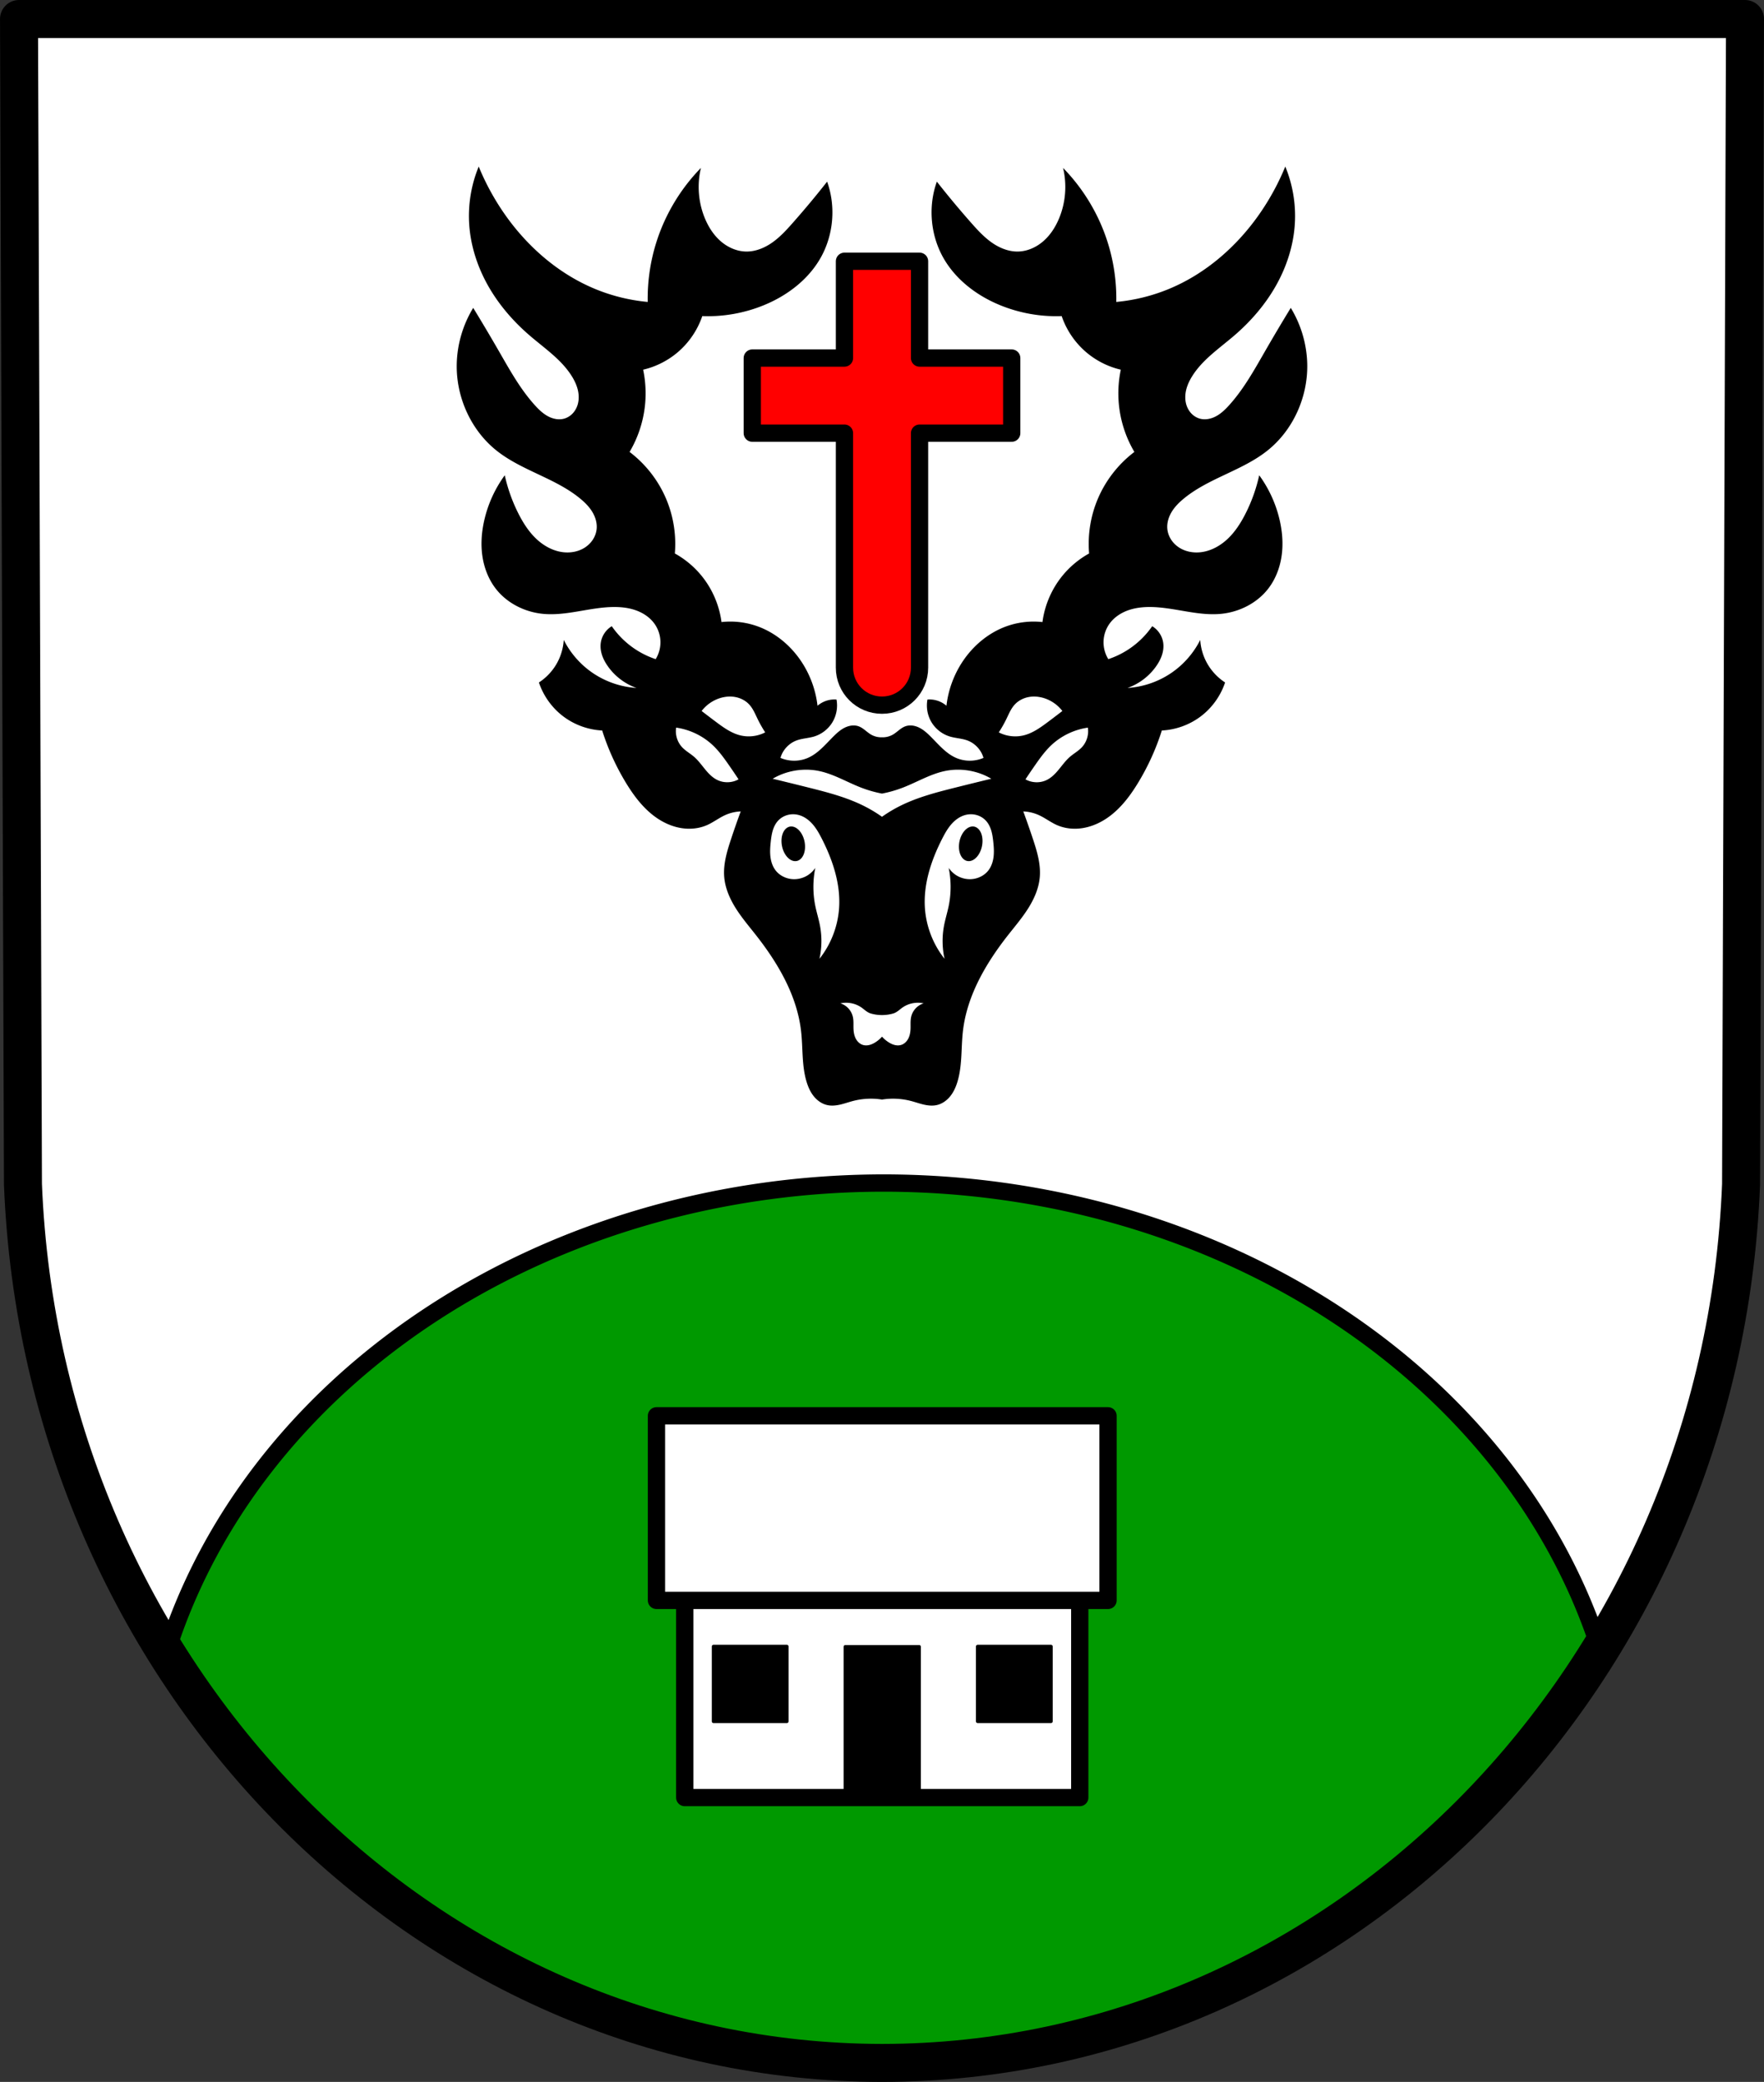 <?xml version="1.0" encoding="UTF-8" standalone="no"?>
<!-- Created with Inkscape (http://www.inkscape.org/) -->

<svg
   xmlns:dc="http://purl.org/dc/elements/1.1/"
   xmlns:cc="http://creativecommons.org/ns#"
   xmlns:rdf="http://www.w3.org/1999/02/22-rdf-syntax-ns#"
   xmlns:svg="http://www.w3.org/2000/svg"
   xmlns="http://www.w3.org/2000/svg"
   xmlns:sodipodi="http://sodipodi.sourceforge.net/DTD/sodipodi-0.dtd"
   xmlns:inkscape="http://www.inkscape.org/namespaces/inkscape"
   width="135.133mm"
   height="159.451mm"
   viewBox="0 0 135.133 159.451"
   version="1.1"
   id="svg8"
   inkscape:version="0.92.5 (2060ec1f9f, 2020-04-08)"
   sodipodi:docname="DEU Beinhausen COA.svg">
  <rect x="0" y="0" width="135.133" height="159.451" fill="#333333" stroke="none"/>
  <defs
     id="defs2">
    <inkscape:path-effect
       effect="spiro"
       id="path-effect1048"
       is_visible="true" />
    <inkscape:path-effect
       effect="spiro"
       id="path-effect1005"
       is_visible="true" />
    <inkscape:path-effect
       effect="spiro"
       id="path-effect981"
       is_visible="true" />
    <inkscape:path-effect
       effect="spiro"
       id="path-effect953"
       is_visible="true" />
    <inkscape:path-effect
       effect="spiro"
       id="path-effect929"
       is_visible="true" />
    <inkscape:path-effect
       effect="spiro"
       id="path-effect906"
       is_visible="true" />
    <inkscape:path-effect
       effect="spiro"
       id="path-effect12566-8"
       is_visible="true" />
    <inkscape:path-effect
       effect="spiro"
       id="path-effect13166-1"
       is_visible="true" />
    <inkscape:path-effect
       effect="spiro"
       id="path-effect13014-2"
       is_visible="true" />
    <inkscape:path-effect
       effect="spiro"
       id="path-effect12606-5"
       is_visible="true" />
    <inkscape:path-effect
       effect="spiro"
       id="path-effect13858"
       is_visible="true" />
    <inkscape:path-effect
       effect="spiro"
       id="path-effect12498-4"
       is_visible="true" />
    <inkscape:path-effect
       effect="spiro"
       id="path-effect906-3"
       is_visible="true" />
    <inkscape:path-effect
       effect="spiro"
       id="path-effect929-6"
       is_visible="true" />
    <inkscape:path-effect
       effect="spiro"
       id="path-effect953-4"
       is_visible="true" />
    <inkscape:path-effect
       effect="spiro"
       id="path-effect981-6"
       is_visible="true" />
    <inkscape:path-effect
       effect="spiro"
       id="path-effect1005-3"
       is_visible="true" />
    <inkscape:path-effect
       effect="spiro"
       id="path-effect1048-1"
       is_visible="true" />
  </defs>
  <sodipodi:namedview
     id="base"
     pagecolor="#ffffff"
     bordercolor="#666666"
     borderopacity="1.0"
     inkscape:pageopacity="0.0"
     inkscape:pageshadow="2"
     inkscape:zoom="1.3158534"
     inkscape:cx="255.37041"
     inkscape:cy="301.32537"
     inkscape:document-units="mm"
     inkscape:current-layer="layer1"
     showgrid="false"
     inkscape:window-width="1920"
     inkscape:window-height="1046"
     inkscape:window-x="-11"
     inkscape:window-y="-11"
     inkscape:window-maximized="1"
     fit-margin-top="0"
     fit-margin-left="0"
     fit-margin-right="0"
     fit-margin-bottom="0"
     inkscape:snap-midpoints="true"
     inkscape:snap-smooth-nodes="true"
     inkscape:snap-nodes="true"
     inkscape:snap-global="true" />
  <g
     inkscape:label="Ebene 1"
     inkscape:groupmode="layer"
     id="layer1"
     transform="translate(304.192,-208.504)">
    <path
       style="fill:#ffffff;fill-rule:evenodd;stroke:none;stroke-width:2.91;stroke-linecap:round;stroke-linejoin:round;stroke-miterlimit:4;stroke-dasharray:none;stroke-opacity:1"
       inkscape:connector-curvature="0"
       d="m -170.514,209.959 -0.302,89.247 c -1.472,37.541 -30.548,67.273 -65.809,67.294 -35.23,-0.046 -64.317,-29.789 -65.809,-67.294 l -0.302,-89.247 h 66.11 z"
       id="path10563-0-6-2-1-6"
       sodipodi:nodetypes="ccccccc" />
    <path
       style="opacity:1;fill:#009900;fill-opacity:1;fill-rule:evenodd;stroke:#000000;stroke-width:5;stroke-linecap:round;stroke-linejoin:round;stroke-miterlimit:4;stroke-dasharray:none;stroke-opacity:1;paint-order:markers fill stroke"
       d="M 255.371 341.91 A 214.836 183.162 0 0 0 47.967 478.164 C 92.708 549.87 169.167 597.038 255.371 597.15 C 341.702 597.099 418.21 549.916 462.916 478.123 A 214.836 183.162 0 0 0 255.371 341.91 z "
       transform="matrix(0.265,0,0,0.265,-304.192,208.504)"
       id="path1884" />
    <path
       style="fill:none;fill-rule:evenodd;stroke:#000000;stroke-width:2.91;stroke-linecap:round;stroke-linejoin:round;stroke-miterlimit:4;stroke-dasharray:none;stroke-opacity:1"
       inkscape:connector-curvature="0"
       d="m -170.514,209.959 -0.302,89.247 c -1.472,37.541 -30.548,67.273 -65.809,67.294 -35.23,-0.046 -64.317,-29.789 -65.809,-67.294 l -0.302,-89.247 h 66.11 z"
       id="path10563-0-6-2-1"
       sodipodi:nodetypes="ccccccc" />
    <path
       style="opacity:1;fill:#ff0000;fill-opacity:1;fill-rule:evenodd;stroke:#000000;stroke-width:1.323;stroke-linecap:round;stroke-linejoin:round;stroke-miterlimit:4;stroke-dasharray:none;stroke-opacity:1;paint-order:markers fill stroke"
       d="m -239.501,228.514 v 7.413 h -7.062 v 5.752 h 7.062 v 17.957 c 0,1.593 1.283,2.875 2.876,2.875 1.593,0 2.876,-1.282 2.876,-2.875 v -17.957 h 7.061 v -5.752 h -7.061 v -7.413 z"
       id="rect849"
       inkscape:connector-curvature="0" />
    <rect
       style="opacity:1;fill:#ffffff;fill-opacity:1;fill-rule:evenodd;stroke:#000000;stroke-width:1.323;stroke-linecap:round;stroke-linejoin:round;stroke-miterlimit:4;stroke-dasharray:none;stroke-opacity:1;paint-order:markers fill stroke"
       id="rect879"
       width="30.261"
       height="18.109"
       x="-251.737"
       y="328.068" />
    <rect
       style="opacity:1;fill:#ffffff;fill-opacity:1;fill-rule:evenodd;stroke:#000000;stroke-width:1.323;stroke-linecap:round;stroke-linejoin:round;stroke-miterlimit:4;stroke-dasharray:none;stroke-opacity:1;paint-order:markers fill stroke"
       id="rect881"
       width="34.593"
       height="14.138"
       x="-253.903"
       y="316.938" />
    <path
       style="opacity:1;fill:#000000;fill-opacity:1;fill-rule:evenodd;stroke:#000000;stroke-width:0.265;stroke-linecap:round;stroke-linejoin:round;stroke-miterlimit:4;stroke-dasharray:none;stroke-opacity:1;paint-order:markers fill stroke"
       d="m -249.532,334.606 v 5.735 h 5.616 v -5.735 z m 20.235,0 v 5.735 h 5.616 v -5.735 z m -10.137,0.02 v 11.31 h 5.655 v -11.31 z"
       id="rect883"
       inkscape:connector-curvature="0" />
    <path
       style="fill:#000000;stroke:none;stroke-width:0.265;stroke-linecap:round;stroke-linejoin:round;stroke-miterlimit:4;stroke-dasharray:none;stroke-opacity:1"
       d="m -267.519,221.26 c -0.572,1.385 -0.824,2.901 -0.731,4.397 0.104,1.657 0.629,3.277 1.444,4.723 0.816,1.446 1.917,2.722 3.174,3.806 1.15,0.992 2.461,1.86 3.257,3.152 0.203,0.329 0.37,0.684 0.455,1.061 0.085,0.377 0.086,0.778 -0.035,1.146 -0.08,0.242 -0.212,0.467 -0.392,0.649 -0.179,0.181 -0.406,0.317 -0.653,0.38 -0.415,0.107 -0.863,0.005 -1.238,-0.202 -0.375,-0.206 -0.687,-0.51 -0.975,-0.827 -1.105,-1.219 -1.911,-2.673 -2.732,-4.098 -0.65,-1.13 -1.316,-2.251 -1.996,-3.363 -0.789,1.292 -1.23,2.795 -1.261,4.308 -0.053,2.516 1.079,5.052 3.047,6.62 1.932,1.539 4.504,2.107 6.41,3.678 0.353,0.291 0.683,0.618 0.921,1.008 0.238,0.39 0.381,0.849 0.34,1.304 -0.026,0.295 -0.13,0.581 -0.291,0.83 -0.161,0.249 -0.379,0.459 -0.629,0.618 -0.5,0.317 -1.121,0.42 -1.707,0.339 -0.768,-0.106 -1.474,-0.511 -2.032,-1.049 -0.558,-0.538 -0.98,-1.203 -1.33,-1.894 -0.472,-0.931 -0.827,-1.923 -1.051,-2.942 -0.761,1.041 -1.303,2.241 -1.582,3.501 -0.194,0.875 -0.261,1.783 -0.134,2.671 0.127,0.887 0.452,1.753 0.992,2.469 0.861,1.141 2.244,1.84 3.667,1.974 1.826,0.171 3.63,-0.528 5.464,-0.526 0.571,6.9e-4 1.146,0.071 1.682,0.27 0.535,0.198 1.029,0.531 1.366,0.992 0.285,0.39 0.451,0.867 0.47,1.35 0.019,0.483 -0.11,0.971 -0.364,1.382 -0.596,-0.199 -1.165,-0.483 -1.682,-0.841 -0.655,-0.454 -1.227,-1.026 -1.681,-1.682 -0.448,0.268 -0.765,0.744 -0.841,1.261 -0.046,0.315 -0.006,0.639 0.092,0.941 0.098,0.302 0.252,0.584 0.434,0.845 0.536,0.772 1.32,1.37 2.207,1.682 -1.197,-0.075 -2.372,-0.479 -3.363,-1.156 -0.932,-0.637 -1.7,-1.513 -2.207,-2.522 -0.039,0.625 -0.22,1.24 -0.525,1.786 -0.331,0.592 -0.809,1.102 -1.378,1.471 0.346,1.042 1.021,1.973 1.903,2.627 0.849,0.629 1.887,1 2.942,1.051 0.441,1.391 1.047,2.729 1.802,3.977 0.665,1.099 1.469,2.152 2.556,2.837 0.543,0.342 1.153,0.586 1.789,0.674 0.636,0.088 1.299,0.017 1.887,-0.242 0.491,-0.216 0.919,-0.555 1.409,-0.774 0.368,-0.164 0.768,-0.257 1.17,-0.272 -0.257,0.696 -0.502,1.397 -0.735,2.102 -0.316,0.953 -0.615,1.943 -0.526,2.942 0.076,0.848 0.429,1.652 0.882,2.372 0.454,0.721 1.008,1.371 1.535,2.041 1.698,2.158 3.151,4.629 3.467,7.356 0.151,1.298 0.043,2.637 0.421,3.888 0.12,0.399 0.291,0.788 0.552,1.112 0.261,0.325 0.618,0.582 1.024,0.674 0.332,0.076 0.681,0.04 1.013,-0.037 0.332,-0.077 0.654,-0.193 0.984,-0.278 0.718,-0.185 1.474,-0.221 2.207,-0.105 0.732,-0.116 1.488,-0.08 2.207,0.105 0.33,0.085 0.652,0.201 0.984,0.278 0.332,0.077 0.681,0.113 1.013,0.037 0.406,-0.093 0.762,-0.35 1.023,-0.674 0.261,-0.325 0.433,-0.713 0.553,-1.112 0.378,-1.251 0.269,-2.59 0.42,-3.888 0.317,-2.728 1.77,-5.198 3.468,-7.356 0.527,-0.669 1.081,-1.32 1.535,-2.041 0.454,-0.721 0.807,-1.524 0.882,-2.372 0.089,-1 -0.21,-1.99 -0.526,-2.942 -0.234,-0.705 -0.479,-1.405 -0.735,-2.102 0.403,0.015 0.802,0.108 1.17,0.272 0.49,0.218 0.918,0.558 1.409,0.774 0.588,0.259 1.251,0.331 1.887,0.242 0.636,-0.088 1.246,-0.332 1.789,-0.674 1.087,-0.685 1.891,-1.737 2.556,-2.837 0.755,-1.248 1.362,-2.586 1.802,-3.977 1.055,-0.051 2.093,-0.422 2.942,-1.051 0.883,-0.654 1.557,-1.584 1.903,-2.627 -0.569,-0.369 -1.046,-0.879 -1.378,-1.471 -0.306,-0.546 -0.487,-1.162 -0.526,-1.786 -0.508,1.008 -1.274,1.885 -2.207,2.522 -0.99,0.677 -2.165,1.081 -3.363,1.156 0.887,-0.312 1.671,-0.909 2.207,-1.682 0.181,-0.261 0.335,-0.543 0.433,-0.845 0.098,-0.302 0.138,-0.626 0.092,-0.941 -0.075,-0.517 -0.393,-0.993 -0.841,-1.261 -0.454,0.655 -1.026,1.228 -1.681,1.682 -0.517,0.358 -1.085,0.642 -1.682,0.841 -0.255,-0.411 -0.383,-0.899 -0.365,-1.382 0.019,-0.483 0.184,-0.959 0.47,-1.35 0.337,-0.461 0.831,-0.793 1.366,-0.992 0.535,-0.198 1.111,-0.269 1.682,-0.27 1.834,-0.002 3.638,0.697 5.464,0.526 1.423,-0.133 2.806,-0.833 3.667,-1.974 0.54,-0.715 0.865,-1.581 0.992,-2.469 0.127,-0.887 0.06,-1.796 -0.134,-2.671 -0.279,-1.259 -0.821,-2.459 -1.582,-3.501 -0.224,1.02 -0.578,2.011 -1.051,2.942 -0.351,0.691 -0.772,1.356 -1.33,1.894 -0.558,0.538 -1.265,0.943 -2.032,1.049 -0.587,0.081 -1.207,-0.022 -1.707,-0.339 -0.25,-0.158 -0.468,-0.369 -0.629,-0.618 -0.161,-0.249 -0.264,-0.535 -0.29,-0.83 -0.041,-0.455 0.102,-0.914 0.34,-1.304 0.238,-0.39 0.568,-0.717 0.921,-1.008 1.906,-1.57 4.478,-2.139 6.41,-3.678 1.969,-1.568 3.1,-4.104 3.047,-6.62 -0.032,-1.514 -0.472,-3.016 -1.261,-4.308 -0.68,1.112 -1.346,2.233 -1.996,3.363 -0.821,1.426 -1.627,2.879 -2.732,4.098 -0.288,0.317 -0.599,0.621 -0.975,0.827 -0.375,0.206 -0.823,0.308 -1.238,0.202 -0.247,-0.064 -0.474,-0.199 -0.653,-0.38 -0.179,-0.181 -0.312,-0.406 -0.392,-0.649 -0.121,-0.367 -0.12,-0.769 -0.035,-1.146 0.085,-0.377 0.252,-0.732 0.455,-1.061 0.797,-1.293 2.108,-2.161 3.258,-3.152 1.257,-1.084 2.358,-2.36 3.174,-3.806 0.816,-1.446 1.341,-3.066 1.444,-4.723 0.094,-1.496 -0.158,-3.012 -0.73,-4.397 -0.521,1.271 -1.181,2.484 -1.965,3.612 -1.749,2.517 -4.154,4.617 -6.991,5.779 -1.272,0.521 -2.622,0.852 -3.991,0.978 0.028,-1.53 -0.192,-3.064 -0.648,-4.524 -0.67,-2.147 -1.856,-4.132 -3.429,-5.74 0.31,1.285 0.198,2.669 -0.315,3.888 -0.276,0.656 -0.672,1.272 -1.212,1.736 -0.539,0.465 -1.23,0.771 -1.942,0.78 -0.722,0.009 -1.423,-0.284 -2.012,-0.702 -0.589,-0.418 -1.081,-0.957 -1.56,-1.499 -0.906,-1.025 -1.782,-2.077 -2.627,-3.152 -0.689,1.913 -0.491,4.124 0.525,5.884 0.95,1.645 2.551,2.852 4.309,3.573 1.492,0.613 3.116,0.901 4.728,0.841 0.37,1.087 1.043,2.068 1.924,2.804 0.752,0.628 1.651,1.077 2.605,1.3 -0.202,0.963 -0.241,1.96 -0.116,2.936 0.152,1.184 0.548,2.335 1.156,3.363 -1.209,0.915 -2.176,2.147 -2.777,3.539 -0.573,1.327 -0.812,2.797 -0.691,4.237 -0.778,0.431 -1.473,1.01 -2.036,1.698 -0.829,1.012 -1.368,2.259 -1.537,3.556 -0.919,-0.102 -1.861,0.006 -2.732,0.315 -1.315,0.466 -2.45,1.384 -3.257,2.522 -0.745,1.051 -1.22,2.292 -1.366,3.572 -0.232,-0.2 -0.511,-0.345 -0.808,-0.42 -0.211,-0.054 -0.431,-0.072 -0.648,-0.055 -0.112,0.594 0.002,1.227 0.315,1.744 0.313,0.517 0.822,0.912 1.4,1.087 0.444,0.135 0.922,0.143 1.357,0.307 0.584,0.22 1.051,0.73 1.221,1.33 -0.661,0.288 -1.44,0.288 -2.101,0 -0.803,-0.35 -1.373,-1.066 -1.997,-1.682 -0.255,-0.251 -0.528,-0.492 -0.851,-0.645 -0.162,-0.077 -0.335,-0.131 -0.513,-0.149 -0.178,-0.019 -0.36,-0.002 -0.528,0.059 -0.179,0.065 -0.336,0.176 -0.486,0.294 -0.15,0.117 -0.295,0.242 -0.459,0.337 -0.253,0.147 -0.548,0.22 -0.841,0.21 -0.292,0.01 -0.588,-0.063 -0.841,-0.21 -0.164,-0.095 -0.31,-0.22 -0.459,-0.337 -0.15,-0.117 -0.308,-0.229 -0.486,-0.294 -0.168,-0.061 -0.351,-0.078 -0.529,-0.059 -0.178,0.019 -0.351,0.073 -0.513,0.149 -0.323,0.153 -0.596,0.394 -0.85,0.645 -0.624,0.615 -1.194,1.332 -1.997,1.682 -0.661,0.288 -1.441,0.288 -2.102,0 0.17,-0.601 0.637,-1.11 1.221,-1.33 0.434,-0.164 0.912,-0.173 1.357,-0.307 0.578,-0.175 1.086,-0.571 1.399,-1.087 0.313,-0.517 0.428,-1.15 0.316,-1.744 -0.217,-0.017 -0.437,0.002 -0.647,0.055 -0.297,0.076 -0.575,0.22 -0.808,0.42 -0.146,-1.28 -0.621,-2.521 -1.366,-3.572 -0.807,-1.138 -1.943,-2.056 -3.258,-2.522 -0.871,-0.309 -1.813,-0.418 -2.732,-0.315 -0.169,-1.297 -0.707,-2.544 -1.536,-3.556 -0.563,-0.688 -1.259,-1.267 -2.037,-1.698 0.121,-1.44 -0.118,-2.91 -0.691,-4.237 -0.601,-1.392 -1.567,-2.624 -2.777,-3.539 0.608,-1.027 1.004,-2.179 1.156,-3.363 0.126,-0.976 0.086,-1.973 -0.116,-2.936 0.954,-0.223 1.854,-0.672 2.606,-1.3 0.881,-0.736 1.554,-1.718 1.924,-2.804 1.612,0.061 3.237,-0.228 4.729,-0.841 1.758,-0.721 3.358,-1.928 4.308,-3.573 1.016,-1.76 1.214,-3.972 0.526,-5.884 -0.845,1.076 -1.722,2.127 -2.627,3.152 -0.478,0.542 -0.97,1.081 -1.559,1.499 -0.589,0.418 -1.29,0.711 -2.013,0.702 -0.712,-0.009 -1.403,-0.315 -1.942,-0.78 -0.539,-0.465 -0.935,-1.08 -1.211,-1.736 -0.513,-1.219 -0.625,-2.602 -0.315,-3.888 -1.573,1.608 -2.759,3.592 -3.429,5.74 -0.456,1.461 -0.675,2.994 -0.647,4.524 -1.369,-0.126 -2.719,-0.457 -3.991,-0.978 -2.837,-1.162 -5.241,-3.262 -6.991,-5.779 -0.784,-1.128 -1.444,-2.341 -1.965,-3.612 z m 19.318,40.593 c 0.104,0.003 0.208,0.013 0.311,0.031 0.411,0.071 0.805,0.267 1.089,0.573 0.288,0.31 0.453,0.711 0.637,1.092 0.175,0.361 0.372,0.711 0.591,1.047 -0.582,0.302 -1.275,0.385 -1.912,0.227 -0.677,-0.167 -1.261,-0.585 -1.82,-1.001 -0.382,-0.285 -0.761,-0.573 -1.138,-0.865 0.336,-0.437 0.8,-0.774 1.319,-0.956 0.295,-0.104 0.61,-0.157 0.922,-0.148 z m 23.152,0 c 0.312,-0.009 0.626,0.045 0.921,0.148 0.52,0.182 0.985,0.519 1.32,0.956 -0.376,0.292 -0.756,0.58 -1.138,0.865 -0.559,0.417 -1.143,0.834 -1.821,1.001 -0.637,0.157 -1.33,0.075 -1.912,-0.227 0.219,-0.336 0.417,-0.686 0.592,-1.047 0.184,-0.381 0.349,-0.783 0.637,-1.092 0.284,-0.305 0.677,-0.501 1.088,-0.573 0.103,-0.018 0.208,-0.028 0.312,-0.031 z m -27.344,2.379 c 1.051,0.149 2.053,0.633 2.822,1.365 0.454,0.432 0.825,0.943 1.183,1.456 0.263,0.376 0.52,0.755 0.773,1.138 -0.495,0.281 -1.129,0.298 -1.639,0.045 -0.377,-0.187 -0.673,-0.503 -0.939,-0.829 -0.267,-0.326 -0.516,-0.671 -0.835,-0.946 -0.295,-0.254 -0.645,-0.444 -0.911,-0.729 -0.369,-0.396 -0.543,-0.967 -0.455,-1.502 z m 31.536,0 c 0.087,0.535 -0.086,1.105 -0.455,1.502 -0.265,0.285 -0.615,0.475 -0.91,0.729 -0.319,0.275 -0.569,0.62 -0.836,0.946 -0.267,0.326 -0.562,0.642 -0.939,0.829 -0.509,0.253 -1.144,0.235 -1.639,-0.045 0.253,-0.383 0.511,-0.762 0.774,-1.138 0.359,-0.514 0.73,-1.024 1.183,-1.456 0.769,-0.732 1.771,-1.216 2.822,-1.365 z m -21.506,3.222 c 0.307,0.005 0.613,0.038 0.913,0.101 1.136,0.236 2.149,0.858 3.231,1.274 0.516,0.199 1.05,0.351 1.593,0.455 0.543,-0.104 1.077,-0.257 1.593,-0.455 1.083,-0.417 2.095,-1.038 3.231,-1.274 1.202,-0.25 2.494,-0.034 3.55,0.592 -0.926,0.223 -1.852,0.451 -2.776,0.683 -1.413,0.354 -2.835,0.723 -4.142,1.365 -0.507,0.249 -0.995,0.539 -1.456,0.865 -0.462,-0.326 -0.95,-0.616 -1.457,-0.865 -1.307,-0.642 -2.729,-1.011 -4.141,-1.365 -0.924,-0.232 -1.85,-0.459 -2.777,-0.683 0.792,-0.469 1.717,-0.708 2.637,-0.692 z m -1.077,3.413 c 0.145,-3e-4 0.291,0.019 0.431,0.056 0.423,0.112 0.789,0.385 1.076,0.715 0.287,0.33 0.501,0.716 0.699,1.105 0.841,1.65 1.449,3.478 1.32,5.325 -0.098,1.401 -0.629,2.769 -1.502,3.869 0.183,-0.82 0.198,-1.677 0.045,-2.503 -0.096,-0.521 -0.258,-1.028 -0.364,-1.547 -0.195,-0.958 -0.195,-1.955 0,-2.913 -0.183,0.274 -0.437,0.5 -0.73,0.651 -0.293,0.15 -0.625,0.225 -0.954,0.214 -0.526,-0.017 -1.047,-0.264 -1.365,-0.683 -0.229,-0.301 -0.347,-0.676 -0.39,-1.052 -0.043,-0.376 -0.015,-0.756 0.026,-1.133 0.031,-0.284 0.069,-0.569 0.149,-0.842 0.081,-0.274 0.206,-0.538 0.397,-0.751 0.194,-0.216 0.452,-0.373 0.732,-0.452 0.14,-0.039 0.285,-0.059 0.43,-0.059 z m 13.629,0 c 0.145,3e-4 0.291,0.02 0.43,0.059 0.28,0.078 0.538,0.235 0.732,0.452 0.19,0.213 0.316,0.477 0.397,0.751 0.081,0.274 0.118,0.558 0.149,0.842 0.041,0.376 0.069,0.757 0.026,1.133 -0.043,0.376 -0.161,0.75 -0.39,1.052 -0.318,0.419 -0.84,0.665 -1.365,0.683 -0.329,0.011 -0.661,-0.064 -0.954,-0.214 -0.293,-0.15 -0.547,-0.377 -0.73,-0.651 0.195,0.958 0.195,1.955 0,2.913 -0.106,0.519 -0.268,1.026 -0.364,1.547 -0.153,0.826 -0.137,1.683 0.045,2.503 -0.873,-1.1 -1.404,-2.468 -1.502,-3.869 -0.129,-1.847 0.479,-3.675 1.32,-5.325 0.198,-0.389 0.412,-0.775 0.699,-1.105 0.287,-0.33 0.653,-0.603 1.076,-0.715 0.14,-0.037 0.286,-0.056 0.431,-0.056 z m -13.79,0.936 a 1.343,0.88 78.607 0 0 -0.087,0.011 1.343,0.88 78.607 0 0 -0.598,1.49 1.343,0.88 78.607 0 0 1.128,1.143 1.343,0.88 78.607 0 0 0.598,-1.49 1.343,0.88 78.607 0 0 -1.041,-1.153 z m 13.95,0 a 0.88,1.343 11.393 0 0 -1.041,1.153 0.88,1.343 11.393 0 0 0.598,1.49 0.88,1.343 11.393 0 0 1.128,-1.143 0.88,1.343 11.393 0 0 -0.597,-1.49 0.88,1.343 11.393 0 0 -0.088,-0.011 z m -9.762,13.5 h 5.1e-4 c 0.403,-0.007 0.808,0.103 1.148,0.32 0.26,0.166 0.479,0.414 0.774,0.501 0.553,0.163 1.177,0.163 1.73,0 0.295,-0.087 0.514,-0.335 0.774,-0.501 0.453,-0.289 1.023,-0.389 1.548,-0.273 -0.236,0.075 -0.452,0.212 -0.619,0.395 -0.167,0.183 -0.285,0.41 -0.337,0.652 -0.065,0.297 -0.033,0.606 -0.045,0.911 -0.011,0.254 -0.054,0.512 -0.171,0.738 -0.117,0.226 -0.313,0.419 -0.557,0.491 -0.153,0.045 -0.317,0.042 -0.472,0.005 -0.155,-0.036 -0.302,-0.105 -0.438,-0.187 -0.204,-0.123 -0.388,-0.276 -0.546,-0.455 -0.157,0.178 -0.342,0.332 -0.546,0.455 -0.137,0.082 -0.283,0.151 -0.438,0.187 -0.155,0.036 -0.32,0.04 -0.473,-0.005 -0.244,-0.072 -0.44,-0.265 -0.557,-0.491 -0.117,-0.226 -0.161,-0.484 -0.171,-0.738 -0.013,-0.304 0.019,-0.613 -0.046,-0.911 -0.053,-0.242 -0.171,-0.469 -0.337,-0.652 -0.167,-0.183 -0.382,-0.32 -0.618,-0.395 0.131,-0.029 0.265,-0.045 0.399,-0.047 z"
       id="path904"
       inkscape:connector-curvature="0" />
  </g>
</svg>
